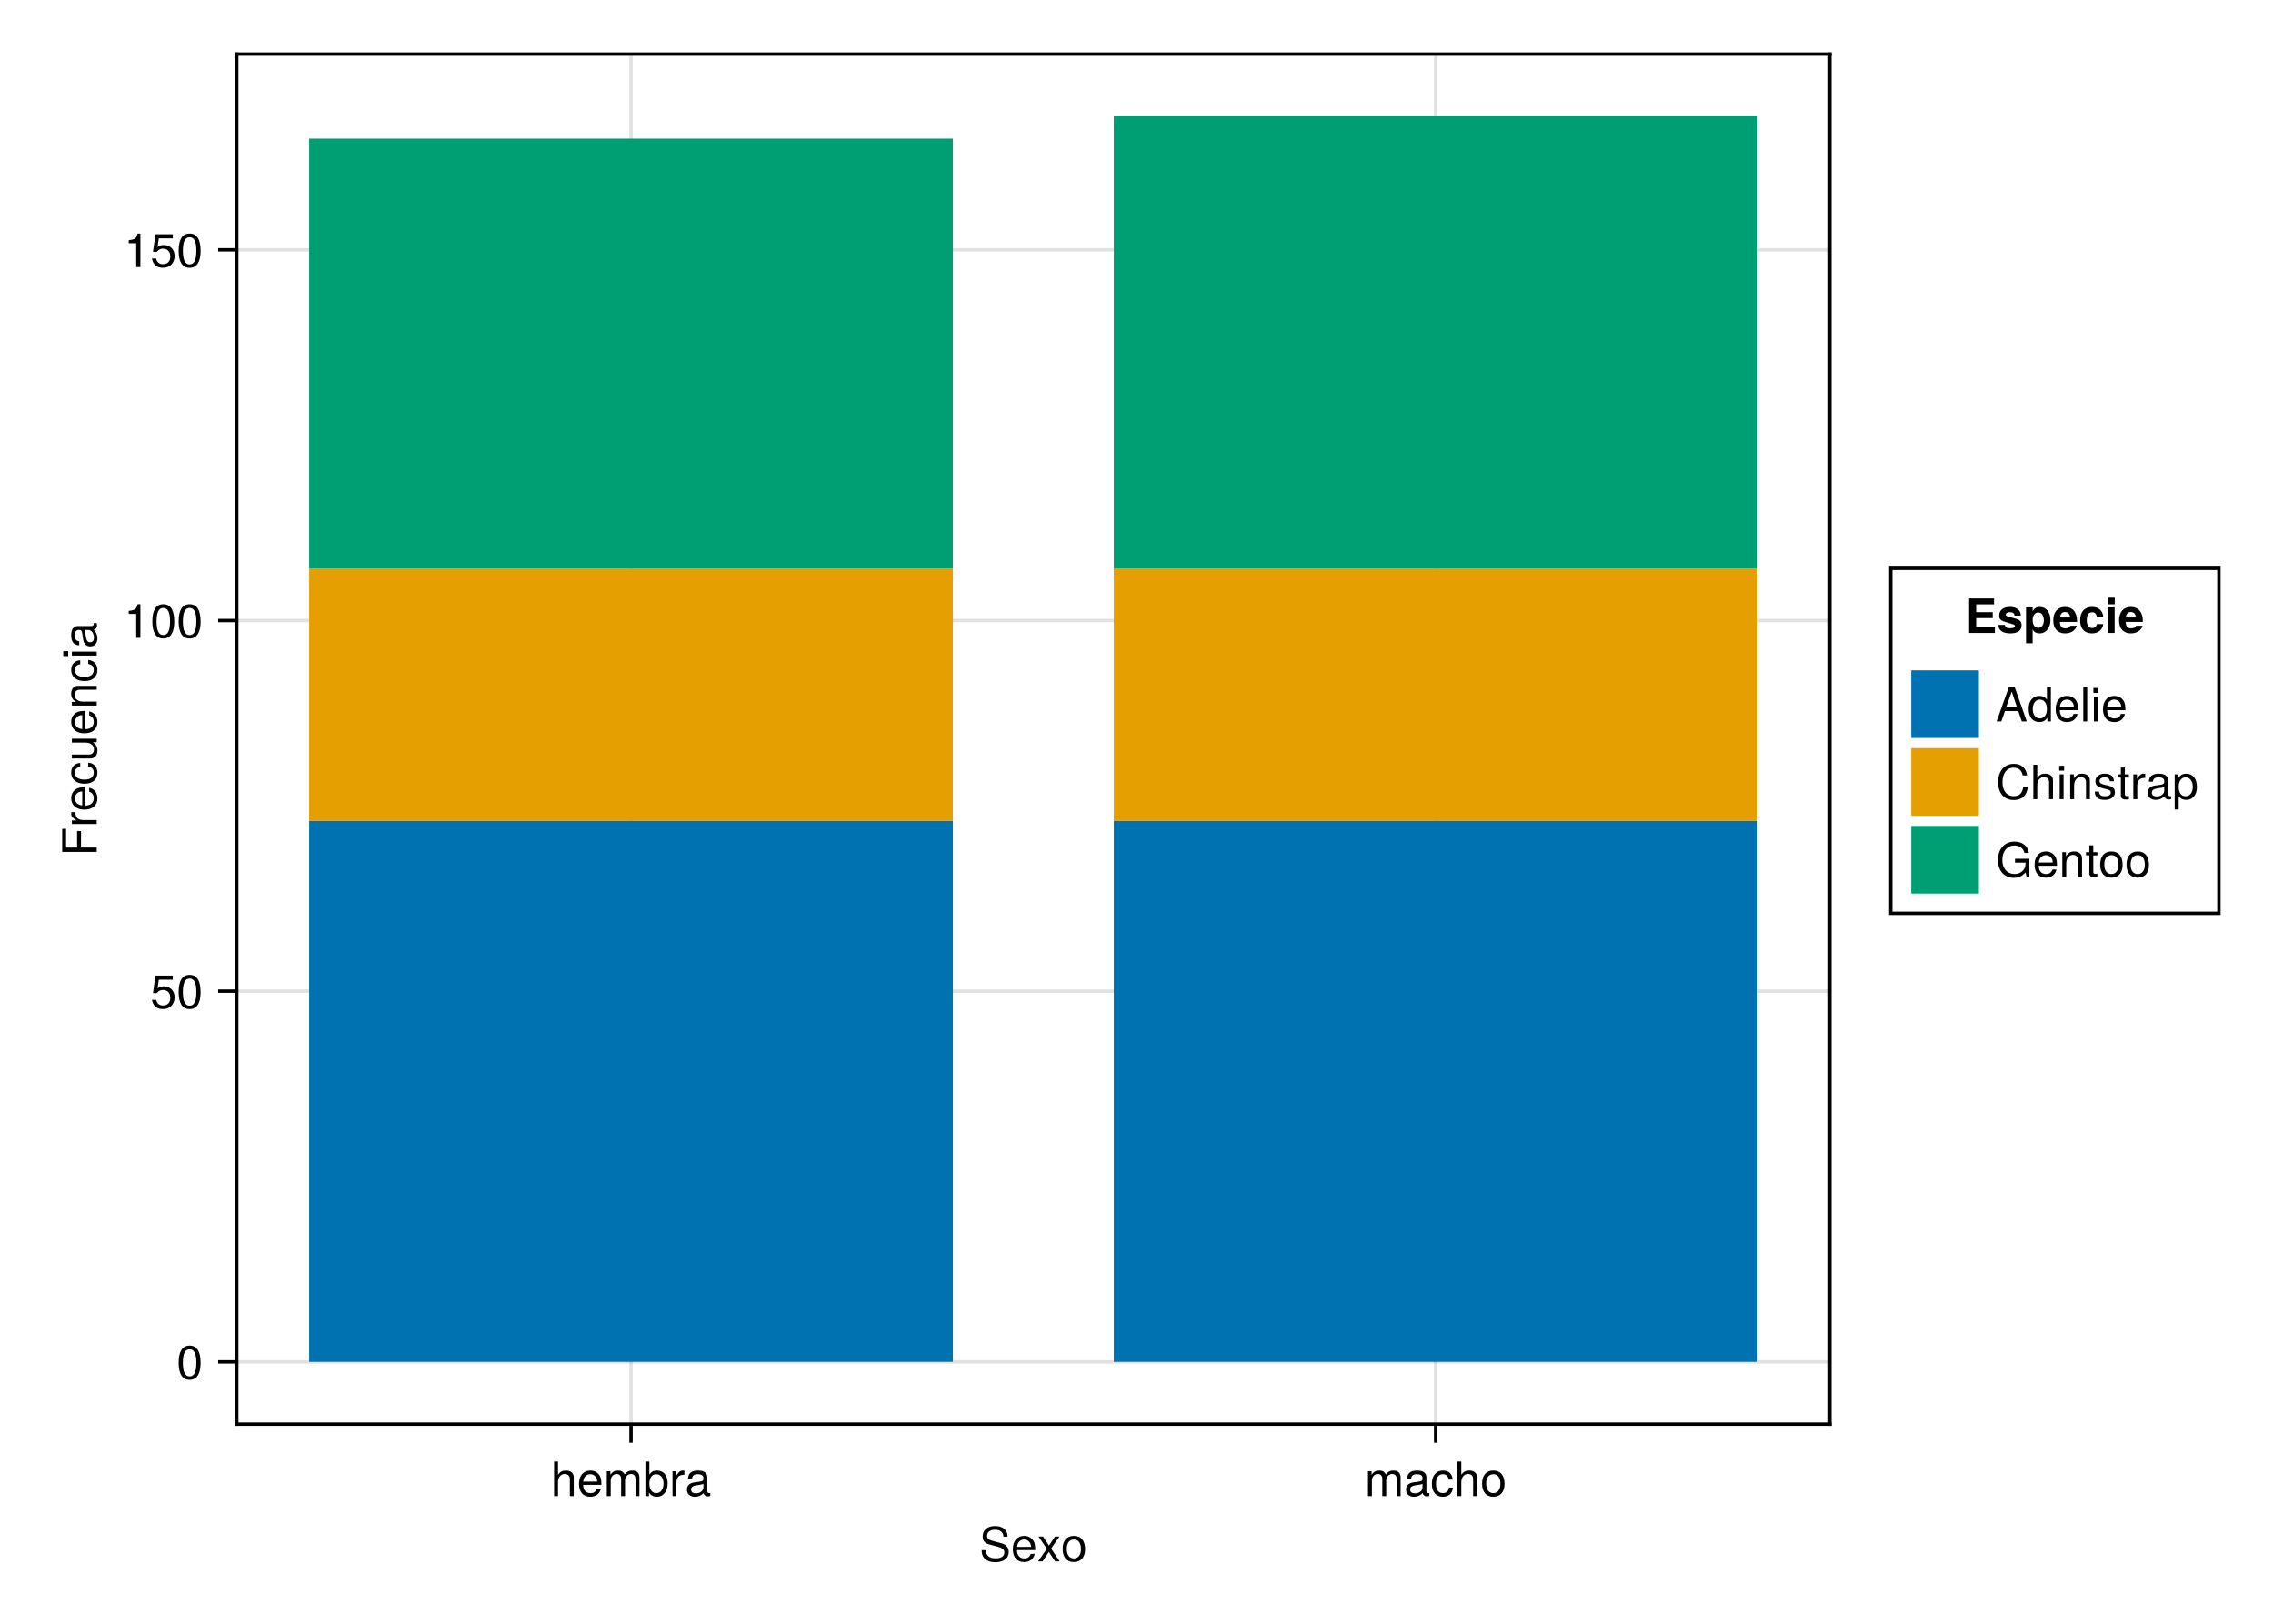 <?xml version="1.0" encoding="UTF-8"?>
<svg xmlns="http://www.w3.org/2000/svg" xmlns:xlink="http://www.w3.org/1999/xlink" width="672" height="480" viewBox="0 0 672 480">
<defs>
<g>
<g id="glyph-0-0-0f928842">
<path d="M 8.688 -2.797 C 8.688 -0.984 7.297 0.25 4.703 0.25 C 2.297 0.25 0.672 -0.906 0.672 -3.312 C 0.672 -3.312 1.906 -3.312 1.906 -3.312 C 1.906 -1.859 2.859 -0.891 4.781 -0.891 C 6.547 -0.891 7.391 -1.547 7.391 -2.672 C 7.391 -3.469 6.797 -3.984 5.516 -4.328 C 5.516 -4.328 2.984 -5 2.984 -5 C 1.641 -5.344 0.984 -6.125 0.984 -7.375 C 0.984 -9.219 2.359 -10.453 4.609 -10.453 C 6.953 -10.453 8.344 -9.297 8.344 -7.297 C 8.344 -7.297 7.109 -7.297 7.109 -7.297 C 7.109 -8.625 6.188 -9.359 4.562 -9.359 C 3.188 -9.359 2.281 -8.594 2.281 -7.562 C 2.281 -6.781 2.734 -6.375 3.969 -6.047 C 3.969 -6.047 6.531 -5.359 6.531 -5.359 C 7.906 -4.984 8.688 -4.062 8.688 -2.797 Z M 8.688 -2.797 "/>
</g>
<g id="glyph-0-1-0f928842">
<path d="M 6.625 0 C 6.625 0 5.266 0 5.266 0 C 5.266 0 3.438 -2.812 3.438 -2.812 C 3.438 -2.812 1.562 0 1.562 0 C 1.562 0 0.234 0 0.234 0 C 0.234 0 2.828 -3.734 2.828 -3.734 C 2.828 -3.734 0.375 -7.344 0.375 -7.344 C 0.375 -7.344 1.703 -7.344 1.703 -7.344 C 1.703 -7.344 3.469 -4.672 3.469 -4.672 C 3.469 -4.672 5.234 -7.344 5.234 -7.344 C 5.234 -7.344 6.547 -7.344 6.547 -7.344 C 6.547 -7.344 4.094 -3.797 4.094 -3.797 C 4.094 -3.797 6.625 0 6.625 0 Z M 6.625 0 "/>
</g>
<g id="glyph-0-2-0f928842">
<path d="M 7.141 -3.609 C 7.141 -1.203 5.875 0.203 3.828 0.203 C 1.734 0.203 0.5 -1.203 0.5 -3.672 C 0.5 -6.125 1.75 -7.547 3.812 -7.547 C 5.922 -7.547 7.141 -6.141 7.141 -3.609 Z M 5.922 -3.625 C 5.922 -5.453 5.141 -6.469 3.828 -6.469 C 2.516 -6.469 1.719 -5.438 1.719 -3.672 C 1.719 -1.891 2.516 -0.875 3.828 -0.875 C 5.109 -0.875 5.922 -1.906 5.922 -3.625 Z M 5.922 -3.625 "/>
</g>
<g id="glyph-0-3-0f928842">
<path d="M 9.141 0 C 9.141 0 7.688 0 7.688 0 C 7.688 0 6.641 -3.062 6.641 -3.062 C 6.641 -3.062 2.703 -3.062 2.703 -3.062 C 2.703 -3.062 1.625 0 1.625 0 C 1.625 0 0.234 0 0.234 0 C 0.234 0 3.875 -10.203 3.875 -10.203 C 3.875 -10.203 5.562 -10.203 5.562 -10.203 C 5.562 -10.203 9.141 0 9.141 0 Z M 6.266 -4.156 C 6.266 -4.156 4.703 -8.812 4.703 -8.812 C 4.703 -8.812 3.031 -4.156 3.031 -4.156 C 3.031 -4.156 6.266 -4.156 6.266 -4.156 Z M 6.266 -4.156 "/>
</g>
<g id="glyph-0-4-0f928842">
<path d="M 6.938 0 C 6.938 0 5.891 0 5.891 0 C 5.891 0 5.891 -1.078 5.891 -1.078 C 5.266 -0.172 4.562 0.203 3.562 0.203 C 1.578 0.203 0.359 -1.266 0.359 -3.734 C 0.359 -6.078 1.609 -7.547 3.516 -7.547 C 4.5 -7.547 5.281 -7.156 5.766 -6.406 C 5.766 -6.406 5.766 -10.203 5.766 -10.203 C 5.766 -10.203 6.938 -10.203 6.938 -10.203 C 6.938 -10.203 6.938 0 6.938 0 Z M 5.766 -3.641 C 5.766 -5.328 4.969 -6.453 3.703 -6.453 C 2.438 -6.453 1.578 -5.375 1.578 -3.672 C 1.578 -1.953 2.438 -0.875 3.719 -0.875 C 4.953 -0.875 5.766 -1.953 5.766 -3.641 Z M 5.766 -3.641 "/>
</g>
<g id="glyph-0-5-0f928842">
<path d="M 7.188 -3.328 C 7.188 -3.328 1.781 -3.328 1.781 -3.328 C 1.812 -1.656 2.719 -0.875 3.938 -0.875 C 4.875 -0.875 5.531 -1.266 5.859 -2.219 C 5.859 -2.219 7.031 -2.219 7.031 -2.219 C 6.734 -0.734 5.578 0.203 3.891 0.203 C 1.828 0.203 0.562 -1.219 0.562 -3.625 C 0.562 -6.031 1.875 -7.547 3.922 -7.547 C 5.297 -7.547 6.406 -6.812 6.891 -5.609 C 7.094 -5.062 7.188 -4.391 7.188 -3.328 Z M 5.938 -4.375 C 5.938 -5.516 5.047 -6.469 3.906 -6.469 C 2.734 -6.469 1.906 -5.594 1.812 -4.281 C 1.812 -4.281 5.922 -4.281 5.922 -4.281 C 5.938 -4.312 5.938 -4.375 5.938 -4.375 Z M 5.938 -4.375 "/>
</g>
<g id="glyph-0-6-0f928842">
<path d="M 2.109 0 C 2.109 0 0.953 0 0.953 0 C 0.953 0 0.953 -10.203 0.953 -10.203 C 0.953 -10.203 2.109 -10.203 2.109 -10.203 C 2.109 -10.203 2.109 0 2.109 0 Z M 2.109 0 "/>
</g>
<g id="glyph-0-7-0f928842">
<path d="M 9.484 -3.719 C 9.172 -1.062 7.766 0.25 5.281 0.25 C 2.281 0.25 0.672 -2 0.672 -4.984 C 0.672 -7.969 2.234 -10.453 5.328 -10.453 C 7.578 -10.453 8.859 -9.281 9.266 -7.047 C 9.266 -7.047 7.938 -7.047 7.938 -7.047 C 7.609 -8.594 6.781 -9.312 5.188 -9.312 C 3.203 -9.312 1.969 -7.609 1.969 -5 C 1.969 -2.453 3.266 -0.891 5.297 -0.891 C 7.016 -0.891 7.828 -1.797 8.141 -3.719 C 8.141 -3.719 9.484 -3.719 9.484 -3.719 Z M 9.484 -3.719 "/>
</g>
<g id="glyph-0-8-0f928842">
<path d="M 6.812 0 C 6.812 0 5.656 0 5.656 0 C 5.656 0 5.656 -5.078 5.656 -5.078 C 5.656 -5.969 5.062 -6.531 4.141 -6.531 C 2.953 -6.531 2.141 -5.547 2.141 -4.047 C 2.141 -4.047 2.141 0 2.141 0 C 2.141 0 0.984 0 0.984 0 C 0.984 0 0.984 -7.344 0.984 -7.344 C 0.984 -7.344 2.062 -7.344 2.062 -7.344 C 2.062 -7.344 2.062 -6.109 2.062 -6.109 C 2.703 -7.125 3.406 -7.547 4.5 -7.547 C 5.906 -7.547 6.812 -6.766 6.812 -5.547 C 6.812 -5.547 6.812 0 6.812 0 Z M 6.812 0 "/>
</g>
<g id="glyph-0-9-0f928842">
<path d="M 6.422 -2.062 C 6.422 -0.641 5.25 0.203 3.406 0.203 C 1.484 0.203 0.531 -0.547 0.469 -2.234 C 0.469 -2.234 1.703 -2.234 1.703 -2.234 C 1.859 -1.125 2.453 -0.875 3.5 -0.875 C 4.516 -0.875 5.203 -1.281 5.203 -1.953 C 5.203 -2.484 4.891 -2.734 4.078 -2.922 C 4.078 -2.922 2.984 -3.188 2.984 -3.188 C 1.25 -3.609 0.656 -4.156 0.656 -5.312 C 0.656 -6.656 1.766 -7.547 3.469 -7.547 C 5.172 -7.547 6.125 -6.734 6.125 -5.297 C 6.125 -5.297 4.906 -5.297 4.906 -5.297 C 4.875 -6.062 4.375 -6.469 3.438 -6.469 C 2.484 -6.469 1.875 -6.031 1.875 -5.359 C 1.875 -4.844 2.281 -4.531 3.234 -4.312 C 3.234 -4.312 4.359 -4.047 4.359 -4.047 C 5.812 -3.703 6.422 -3.156 6.422 -2.062 Z M 6.422 -2.062 "/>
</g>
<g id="glyph-0-10-0f928842">
<path d="M 3.562 0 C 3.156 0.062 2.891 0.094 2.609 0.094 C 1.688 0.094 1.188 -0.328 1.188 -1.062 C 1.188 -1.062 1.188 -6.391 1.188 -6.391 C 1.188 -6.391 0.203 -6.391 0.203 -6.391 C 0.203 -6.391 0.203 -7.344 0.203 -7.344 C 0.203 -7.344 1.188 -7.344 1.188 -7.344 C 1.188 -7.344 1.188 -9.359 1.188 -9.359 C 1.188 -9.359 2.359 -9.359 2.359 -9.359 C 2.359 -9.359 2.359 -7.344 2.359 -7.344 C 2.359 -7.344 3.562 -7.344 3.562 -7.344 C 3.562 -7.344 3.562 -6.391 3.562 -6.391 C 3.562 -6.391 2.359 -6.391 2.359 -6.391 C 2.359 -6.391 2.359 -1.578 2.359 -1.578 C 2.359 -1.062 2.484 -0.922 3 -0.922 C 3.219 -0.922 3.406 -0.938 3.562 -0.984 C 3.562 -0.984 3.562 0 3.562 0 Z M 3.562 0 "/>
</g>
<g id="glyph-0-11-0f928842">
<path d="M 7.484 -0.031 C 7.109 0.062 6.938 0.094 6.688 0.094 C 6.125 0.094 5.609 -0.312 5.484 -0.875 C 4.844 -0.188 3.938 0.203 3 0.203 C 1.516 0.203 0.594 -0.578 0.594 -1.906 C 0.594 -2.797 1.016 -3.453 1.875 -3.812 C 2.328 -3.984 2.578 -4.047 4.234 -4.25 C 5.156 -4.375 5.453 -4.578 5.453 -5.062 C 5.453 -5.062 5.453 -5.375 5.453 -5.375 C 5.453 -6.078 4.859 -6.469 3.812 -6.469 C 2.719 -6.469 2.188 -6.062 2.094 -5.172 C 2.094 -5.172 0.906 -5.172 0.906 -5.172 C 0.984 -6.859 2.078 -7.547 3.844 -7.547 C 5.656 -7.547 6.609 -6.844 6.609 -5.547 C 6.609 -5.547 6.609 -1.453 6.609 -1.453 C 6.609 -1.094 6.828 -0.875 7.234 -0.875 C 7.312 -0.875 7.359 -0.875 7.484 -0.906 C 7.484 -0.906 7.484 -0.031 7.484 -0.031 Z M 5.453 -2.531 C 5.453 -2.531 5.453 -3.625 5.453 -3.625 C 5.047 -3.438 4.797 -3.391 3.562 -3.219 C 2.328 -3.031 1.812 -2.703 1.812 -1.938 C 1.812 -1.141 2.344 -0.812 3.25 -0.812 C 4.375 -0.812 5.453 -1.484 5.453 -2.531 Z M 5.453 -2.531 "/>
</g>
<g id="glyph-0-12-0f928842">
<path d="M 7.328 -3.594 C 7.328 -1.266 6.078 0.203 4.188 0.203 C 3.234 0.203 2.547 -0.125 1.938 -0.875 C 1.938 -0.875 1.938 3.047 1.938 3.047 C 1.938 3.047 0.766 3.047 0.766 3.047 C 0.766 3.047 0.766 -7.344 0.766 -7.344 C 0.766 -7.344 1.828 -7.344 1.828 -7.344 C 1.828 -7.344 1.828 -6.234 1.828 -6.234 C 2.375 -7.094 3.172 -7.547 4.172 -7.547 C 6.125 -7.547 7.328 -6.062 7.328 -3.594 Z M 6.109 -3.625 C 6.109 -5.375 5.266 -6.453 3.969 -6.453 C 2.75 -6.453 1.938 -5.328 1.938 -3.609 C 1.938 -1.891 2.75 -0.875 3.969 -0.875 C 5.25 -0.875 6.109 -1.953 6.109 -3.625 Z M 6.109 -3.625 "/>
</g>
<g id="glyph-1-0-0f928842">
<path d="M 7.188 -3.328 C 7.188 -3.328 1.781 -3.328 1.781 -3.328 C 1.812 -1.656 2.719 -0.875 3.938 -0.875 C 4.875 -0.875 5.531 -1.266 5.859 -2.219 C 5.859 -2.219 7.031 -2.219 7.031 -2.219 C 6.734 -0.734 5.578 0.203 3.891 0.203 C 1.828 0.203 0.562 -1.219 0.562 -3.625 C 0.562 -6.031 1.875 -7.547 3.922 -7.547 C 5.297 -7.547 6.406 -6.812 6.891 -5.609 C 7.094 -5.062 7.188 -4.391 7.188 -3.328 Z M 5.938 -4.375 C 5.938 -5.516 5.047 -6.469 3.906 -6.469 C 2.734 -6.469 1.906 -5.594 1.812 -4.281 C 1.812 -4.281 5.922 -4.281 5.922 -4.281 C 5.938 -4.312 5.938 -4.375 5.938 -4.375 Z M 5.938 -4.375 "/>
</g>
<g id="glyph-2-0-0f928842">
<path d="M 6.797 0 C 6.797 0 5.641 0 5.641 0 C 5.641 0 5.641 -5.078 5.641 -5.078 C 5.641 -6.047 4.953 -6.531 4.125 -6.531 C 2.922 -6.531 2.141 -5.547 2.141 -4.047 C 2.141 -4.047 2.141 0 2.141 0 C 2.141 0 0.984 0 0.984 0 C 0.984 0 0.984 -10.203 0.984 -10.203 C 0.984 -10.203 2.141 -10.203 2.141 -10.203 C 2.141 -10.203 2.141 -6.328 2.141 -6.328 C 2.828 -7.219 3.453 -7.547 4.5 -7.547 C 5.922 -7.547 6.797 -6.781 6.797 -5.547 C 6.797 -5.547 6.797 0 6.797 0 Z M 6.797 0 "/>
</g>
<g id="glyph-2-1-0f928842">
<path d="M 7.188 -3.328 C 7.188 -3.328 1.781 -3.328 1.781 -3.328 C 1.812 -1.656 2.719 -0.875 3.938 -0.875 C 4.875 -0.875 5.531 -1.266 5.859 -2.219 C 5.859 -2.219 7.031 -2.219 7.031 -2.219 C 6.734 -0.734 5.578 0.203 3.891 0.203 C 1.828 0.203 0.562 -1.219 0.562 -3.625 C 0.562 -6.031 1.875 -7.547 3.922 -7.547 C 5.297 -7.547 6.406 -6.812 6.891 -5.609 C 7.094 -5.062 7.188 -4.391 7.188 -3.328 Z M 5.938 -4.375 C 5.938 -5.516 5.047 -6.469 3.906 -6.469 C 2.734 -6.469 1.906 -5.594 1.812 -4.281 C 1.812 -4.281 5.922 -4.281 5.922 -4.281 C 5.938 -4.312 5.938 -4.375 5.938 -4.375 Z M 5.938 -4.375 "/>
</g>
<g id="glyph-2-2-0f928842">
<path d="M 10.641 0 C 10.641 0 9.484 0 9.484 0 C 9.484 0 9.484 -5.047 9.484 -5.047 C 9.484 -5.984 8.984 -6.531 8.141 -6.531 C 7.188 -6.531 6.391 -5.672 6.391 -4.609 C 6.391 -4.609 6.391 0 6.391 0 C 6.391 0 5.234 0 5.234 0 C 5.234 0 5.234 -5.047 5.234 -5.047 C 5.234 -5.984 4.75 -6.531 3.875 -6.531 C 2.922 -6.531 2.156 -5.672 2.156 -4.609 C 2.156 -4.609 2.156 0 2.156 0 C 2.156 0 1 0 1 0 C 1 0 1 -7.344 1 -7.344 C 1 -7.344 2.062 -7.344 2.062 -7.344 C 2.062 -7.344 2.062 -6.297 2.062 -6.297 C 2.688 -7.188 3.328 -7.547 4.312 -7.547 C 5.266 -7.547 5.859 -7.203 6.281 -6.422 C 6.969 -7.25 7.562 -7.547 8.547 -7.547 C 9.906 -7.547 10.641 -6.812 10.641 -5.5 C 10.641 -5.5 10.641 0 10.641 0 Z M 10.641 0 "/>
</g>
<g id="glyph-2-3-0f928842">
<path d="M 7.141 -3.609 C 7.141 -1.203 5.875 0.203 3.828 0.203 C 1.734 0.203 0.5 -1.203 0.5 -3.672 C 0.5 -6.125 1.75 -7.547 3.812 -7.547 C 5.922 -7.547 7.141 -6.141 7.141 -3.609 Z M 5.922 -3.625 C 5.922 -5.453 5.141 -6.469 3.828 -6.469 C 2.516 -6.469 1.719 -5.438 1.719 -3.672 C 1.719 -1.891 2.516 -0.875 3.828 -0.875 C 5.109 -0.875 5.922 -1.906 5.922 -3.625 Z M 5.922 -3.625 "/>
</g>
<g id="glyph-3-0-0f928842">
<path d="M 10.641 0 C 10.641 0 9.484 0 9.484 0 C 9.484 0 9.484 -5.047 9.484 -5.047 C 9.484 -5.984 8.984 -6.531 8.141 -6.531 C 7.188 -6.531 6.391 -5.672 6.391 -4.609 C 6.391 -4.609 6.391 0 6.391 0 C 6.391 0 5.234 0 5.234 0 C 5.234 0 5.234 -5.047 5.234 -5.047 C 5.234 -5.984 4.75 -6.531 3.875 -6.531 C 2.922 -6.531 2.156 -5.672 2.156 -4.609 C 2.156 -4.609 2.156 0 2.156 0 C 2.156 0 1 0 1 0 C 1 0 1 -7.344 1 -7.344 C 1 -7.344 2.062 -7.344 2.062 -7.344 C 2.062 -7.344 2.062 -6.297 2.062 -6.297 C 2.688 -7.188 3.328 -7.547 4.312 -7.547 C 5.266 -7.547 5.859 -7.203 6.281 -6.422 C 6.969 -7.25 7.562 -7.547 8.547 -7.547 C 9.906 -7.547 10.641 -6.812 10.641 -5.5 C 10.641 -5.5 10.641 0 10.641 0 Z M 10.641 0 "/>
</g>
<g id="glyph-4-0-0f928842">
<path d="M 7.328 -3.75 C 7.328 -1.375 6.062 0.203 4.125 0.203 C 3.109 0.203 2.359 -0.203 1.812 -1.047 C 1.812 -1.047 1.812 0 1.812 0 C 1.812 0 0.75 0 0.75 0 C 0.75 0 0.75 -10.203 0.75 -10.203 C 0.75 -10.203 1.922 -10.203 1.922 -10.203 C 1.922 -10.203 1.922 -6.344 1.922 -6.344 C 2.469 -7.172 3.172 -7.547 4.188 -7.547 C 6.125 -7.547 7.328 -6.125 7.328 -3.75 Z M 6.109 -3.688 C 6.109 -5.312 5.266 -6.453 3.969 -6.453 C 2.734 -6.516 1.922 -5.391 1.922 -3.672 C 1.922 -2 2.734 -0.875 3.969 -0.875 C 5.234 -0.875 6.109 -2.016 6.109 -3.688 Z M 6.109 -3.688 "/>
</g>
<g id="glyph-4-1-0f928842">
<path d="M 7.484 -0.031 C 7.109 0.062 6.938 0.094 6.688 0.094 C 6.125 0.094 5.609 -0.312 5.484 -0.875 C 4.844 -0.188 3.938 0.203 3 0.203 C 1.516 0.203 0.594 -0.578 0.594 -1.906 C 0.594 -2.797 1.016 -3.453 1.875 -3.812 C 2.328 -3.984 2.578 -4.047 4.234 -4.25 C 5.156 -4.375 5.453 -4.578 5.453 -5.062 C 5.453 -5.062 5.453 -5.375 5.453 -5.375 C 5.453 -6.078 4.859 -6.469 3.812 -6.469 C 2.719 -6.469 2.188 -6.062 2.094 -5.172 C 2.094 -5.172 0.906 -5.172 0.906 -5.172 C 0.984 -6.859 2.078 -7.547 3.844 -7.547 C 5.656 -7.547 6.609 -6.844 6.609 -5.547 C 6.609 -5.547 6.609 -1.453 6.609 -1.453 C 6.609 -1.094 6.828 -0.875 7.234 -0.875 C 7.312 -0.875 7.359 -0.875 7.484 -0.906 C 7.484 -0.906 7.484 -0.031 7.484 -0.031 Z M 5.453 -2.531 C 5.453 -2.531 5.453 -3.625 5.453 -3.625 C 5.047 -3.438 4.797 -3.391 3.562 -3.219 C 2.328 -3.031 1.812 -2.703 1.812 -1.938 C 1.812 -1.141 2.344 -0.812 3.25 -0.812 C 4.375 -0.812 5.453 -1.484 5.453 -2.531 Z M 5.453 -2.531 "/>
</g>
<g id="glyph-5-0-0f928842">
<path d="M 4.5 -6.312 C 2.688 -6.281 2.141 -5.453 2.141 -3.812 C 2.141 -3.812 2.141 0 2.141 0 C 2.141 0 0.984 0 0.984 0 C 0.984 0 0.984 -7.344 0.984 -7.344 C 0.984 -7.344 2.047 -7.344 2.047 -7.344 C 2.047 -7.344 2.047 -6 2.047 -6 C 2.719 -7.094 3.297 -7.547 4.047 -7.547 C 4.203 -7.547 4.297 -7.531 4.5 -7.5 C 4.5 -7.5 4.5 -6.312 4.5 -6.312 Z M 4.5 -6.312 "/>
</g>
<g id="glyph-5-1-0f928842">
<path d="M 7.484 -0.031 C 7.109 0.062 6.938 0.094 6.688 0.094 C 6.125 0.094 5.609 -0.312 5.484 -0.875 C 4.844 -0.188 3.938 0.203 3 0.203 C 1.516 0.203 0.594 -0.578 0.594 -1.906 C 0.594 -2.797 1.016 -3.453 1.875 -3.812 C 2.328 -3.984 2.578 -4.047 4.234 -4.25 C 5.156 -4.375 5.453 -4.578 5.453 -5.062 C 5.453 -5.062 5.453 -5.375 5.453 -5.375 C 5.453 -6.078 4.859 -6.469 3.812 -6.469 C 2.719 -6.469 2.188 -6.062 2.094 -5.172 C 2.094 -5.172 0.906 -5.172 0.906 -5.172 C 0.984 -6.859 2.078 -7.547 3.844 -7.547 C 5.656 -7.547 6.609 -6.844 6.609 -5.547 C 6.609 -5.547 6.609 -1.453 6.609 -1.453 C 6.609 -1.094 6.828 -0.875 7.234 -0.875 C 7.312 -0.875 7.359 -0.875 7.484 -0.906 C 7.484 -0.906 7.484 -0.031 7.484 -0.031 Z M 5.453 -2.531 C 5.453 -2.531 5.453 -3.625 5.453 -3.625 C 5.047 -3.438 4.797 -3.391 3.562 -3.219 C 2.328 -3.031 1.812 -2.703 1.812 -1.938 C 1.812 -1.141 2.344 -0.812 3.25 -0.812 C 4.375 -0.812 5.453 -1.484 5.453 -2.531 Z M 5.453 -2.531 "/>
</g>
<g id="glyph-5-2-0f928842">
<path d="M 6.672 -2.516 C 6.531 -0.844 5.438 0.203 3.688 0.203 C 1.688 0.203 0.438 -1.234 0.438 -3.594 C 0.438 -6.031 1.719 -7.547 3.703 -7.547 C 5.328 -7.547 6.453 -6.656 6.594 -4.875 C 6.594 -4.875 5.422 -4.875 5.422 -4.875 C 5.281 -5.891 4.656 -6.469 3.688 -6.469 C 2.406 -6.469 1.656 -5.438 1.656 -3.594 C 1.656 -1.859 2.422 -0.875 3.703 -0.875 C 4.703 -0.875 5.312 -1.344 5.5 -2.516 C 5.5 -2.516 6.672 -2.516 6.672 -2.516 Z M 6.672 -2.516 "/>
</g>
<g id="glyph-6-0-0f928842">
<path d="M -9.062 -8.109 C -9.062 -8.109 -9.062 -2.562 -9.062 -2.562 C -9.062 -2.562 -5.797 -2.562 -5.797 -2.562 C -5.797 -2.562 -5.797 -7.438 -5.797 -7.438 C -5.797 -7.438 -4.641 -7.438 -4.641 -7.438 C -4.641 -7.438 -4.641 -2.562 -4.641 -2.562 C -4.641 -2.562 0 -2.562 0 -2.562 C 0 -2.562 0 -1.266 0 -1.266 C 0 -1.266 -10.203 -1.266 -10.203 -1.266 C -10.203 -1.266 -10.203 -8.109 -10.203 -8.109 C -10.203 -8.109 -9.062 -8.109 -9.062 -8.109 Z M -9.062 -8.109 "/>
</g>
<g id="glyph-6-1-0f928842">
<path d="M -6.312 -4.5 C -6.281 -2.688 -5.453 -2.141 -3.812 -2.141 C -3.812 -2.141 0 -2.141 0 -2.141 C 0 -2.141 0 -0.984 0 -0.984 C 0 -0.984 -7.344 -0.984 -7.344 -0.984 C -7.344 -0.984 -7.344 -2.047 -7.344 -2.047 C -7.344 -2.047 -6 -2.047 -6 -2.047 C -7.094 -2.719 -7.547 -3.297 -7.547 -4.047 C -7.547 -4.203 -7.531 -4.297 -7.5 -4.5 C -7.5 -4.5 -6.312 -4.5 -6.312 -4.5 Z M -6.312 -4.5 "/>
</g>
<g id="glyph-6-2-0f928842">
<path d="M -3.328 -7.188 C -3.328 -7.188 -3.328 -1.781 -3.328 -1.781 C -1.656 -1.812 -0.875 -2.719 -0.875 -3.938 C -0.875 -4.875 -1.266 -5.531 -2.219 -5.859 C -2.219 -5.859 -2.219 -7.031 -2.219 -7.031 C -0.734 -6.734 0.203 -5.578 0.203 -3.891 C 0.203 -1.828 -1.219 -0.562 -3.625 -0.562 C -6.031 -0.562 -7.547 -1.875 -7.547 -3.922 C -7.547 -5.297 -6.812 -6.406 -5.609 -6.891 C -5.062 -7.094 -4.391 -7.188 -3.328 -7.188 Z M -4.375 -5.938 C -5.516 -5.938 -6.469 -5.047 -6.469 -3.906 C -6.469 -2.734 -5.594 -1.906 -4.281 -1.812 C -4.281 -1.812 -4.281 -5.922 -4.281 -5.922 C -4.312 -5.938 -4.375 -5.938 -4.375 -5.938 Z M -4.375 -5.938 "/>
</g>
<g id="glyph-6-3-0f928842">
<path d="M 0 -2.141 C 0 -2.141 0 -0.984 0 -0.984 C 0 -0.984 -7.344 -0.984 -7.344 -0.984 C -7.344 -0.984 -7.344 -2.141 -7.344 -2.141 C -7.344 -2.141 0 -2.141 0 -2.141 Z M -8.438 -2.297 C -8.438 -2.297 -8.438 -0.844 -8.438 -0.844 C -8.438 -0.844 -9.891 -0.844 -9.891 -0.844 C -9.891 -0.844 -9.891 -2.297 -9.891 -2.297 C -9.891 -2.297 -8.438 -2.297 -8.438 -2.297 Z M -8.438 -2.297 "/>
</g>
<g id="glyph-6-4-0f928842">
<path d="M -0.031 -7.484 C 0.062 -7.109 0.094 -6.938 0.094 -6.688 C 0.094 -6.125 -0.312 -5.609 -0.875 -5.484 C -0.188 -4.844 0.203 -3.938 0.203 -3 C 0.203 -1.516 -0.578 -0.594 -1.906 -0.594 C -2.797 -0.594 -3.453 -1.016 -3.812 -1.875 C -3.984 -2.328 -4.047 -2.578 -4.25 -4.234 C -4.375 -5.156 -4.578 -5.453 -5.062 -5.453 C -5.062 -5.453 -5.375 -5.453 -5.375 -5.453 C -6.078 -5.453 -6.469 -4.859 -6.469 -3.812 C -6.469 -2.719 -6.062 -2.188 -5.172 -2.094 C -5.172 -2.094 -5.172 -0.906 -5.172 -0.906 C -6.859 -0.984 -7.547 -2.078 -7.547 -3.844 C -7.547 -5.656 -6.844 -6.609 -5.547 -6.609 C -5.547 -6.609 -1.453 -6.609 -1.453 -6.609 C -1.094 -6.609 -0.875 -6.828 -0.875 -7.234 C -0.875 -7.312 -0.875 -7.359 -0.906 -7.484 C -0.906 -7.484 -0.031 -7.484 -0.031 -7.484 Z M -2.531 -5.453 C -2.531 -5.453 -3.625 -5.453 -3.625 -5.453 C -3.438 -5.047 -3.391 -4.797 -3.219 -3.562 C -3.031 -2.328 -2.703 -1.812 -1.938 -1.812 C -1.141 -1.812 -0.812 -2.344 -0.812 -3.25 C -0.812 -4.375 -1.484 -5.453 -2.531 -5.453 Z M -2.531 -5.453 "/>
</g>
<g id="glyph-7-0-0f928842">
<path d="M -2.516 -6.672 C -0.844 -6.531 0.203 -5.438 0.203 -3.688 C 0.203 -1.688 -1.234 -0.438 -3.594 -0.438 C -6.031 -0.438 -7.547 -1.719 -7.547 -3.703 C -7.547 -5.328 -6.656 -6.453 -4.875 -6.594 C -4.875 -6.594 -4.875 -5.422 -4.875 -5.422 C -5.891 -5.281 -6.469 -4.656 -6.469 -3.688 C -6.469 -2.406 -5.438 -1.656 -3.594 -1.656 C -1.859 -1.656 -0.875 -2.422 -0.875 -3.703 C -0.875 -4.703 -1.344 -5.312 -2.516 -5.5 C -2.516 -5.5 -2.516 -6.672 -2.516 -6.672 Z M -2.516 -6.672 "/>
</g>
<g id="glyph-7-1-0f928842">
<path d="M -3.328 -7.188 C -3.328 -7.188 -3.328 -1.781 -3.328 -1.781 C -1.656 -1.812 -0.875 -2.719 -0.875 -3.938 C -0.875 -4.875 -1.266 -5.531 -2.219 -5.859 C -2.219 -5.859 -2.219 -7.031 -2.219 -7.031 C -0.734 -6.734 0.203 -5.578 0.203 -3.891 C 0.203 -1.828 -1.219 -0.562 -3.625 -0.562 C -6.031 -0.562 -7.547 -1.875 -7.547 -3.922 C -7.547 -5.297 -6.812 -6.406 -5.609 -6.891 C -5.062 -7.094 -4.391 -7.188 -3.328 -7.188 Z M -4.375 -5.938 C -5.516 -5.938 -6.469 -5.047 -6.469 -3.906 C -6.469 -2.734 -5.594 -1.906 -4.281 -1.812 C -4.281 -1.812 -4.281 -5.922 -4.281 -5.922 C -4.312 -5.938 -4.375 -5.938 -4.375 -5.938 Z M -4.375 -5.938 "/>
</g>
<g id="glyph-8-0-0f928842">
<path d="M 0 -6.75 C 0 -6.75 0 -5.703 0 -5.703 C 0 -5.703 -1.141 -5.703 -1.141 -5.703 C -0.172 -5.016 0.203 -4.328 0.203 -3.25 C 0.203 -1.812 -0.578 -0.906 -1.797 -0.906 C -1.797 -0.906 -7.344 -0.906 -7.344 -0.906 C -7.344 -0.906 -7.344 -2.078 -7.344 -2.078 C -7.344 -2.078 -2.25 -2.078 -2.25 -2.078 C -1.375 -2.078 -0.812 -2.656 -0.812 -3.578 C -0.812 -4.797 -1.797 -5.594 -3.297 -5.594 C -3.297 -5.594 -7.344 -5.594 -7.344 -5.594 C -7.344 -5.594 -7.344 -6.75 -7.344 -6.75 C -7.344 -6.75 0 -6.75 0 -6.75 Z M 0 -6.75 "/>
</g>
<g id="glyph-9-0-0f928842">
<path d="M 0 -6.812 C 0 -6.812 0 -5.656 0 -5.656 C 0 -5.656 -5.078 -5.656 -5.078 -5.656 C -5.969 -5.656 -6.531 -5.062 -6.531 -4.141 C -6.531 -2.953 -5.547 -2.141 -4.047 -2.141 C -4.047 -2.141 0 -2.141 0 -2.141 C 0 -2.141 0 -0.984 0 -0.984 C 0 -0.984 -7.344 -0.984 -7.344 -0.984 C -7.344 -0.984 -7.344 -2.062 -7.344 -2.062 C -7.344 -2.062 -6.109 -2.062 -6.109 -2.062 C -7.125 -2.703 -7.547 -3.406 -7.547 -4.5 C -7.547 -5.906 -6.766 -6.812 -5.547 -6.812 C -5.547 -6.812 0 -6.812 0 -6.812 Z M 0 -6.812 "/>
</g>
<g id="glyph-10-0-0f928842">
<path d="M 7.094 -4.781 C 7.094 -1.516 5.953 0.203 3.844 0.203 C 1.719 0.203 0.609 -1.516 0.609 -4.859 C 0.609 -8.188 1.703 -9.922 3.844 -9.922 C 6 -9.922 7.094 -8.219 7.094 -4.781 Z M 5.844 -4.891 C 5.844 -7.547 5.188 -8.828 3.844 -8.828 C 2.516 -8.828 1.859 -7.562 1.859 -4.844 C 1.859 -2.125 2.516 -0.812 3.828 -0.812 C 5.188 -0.812 5.844 -2.078 5.844 -4.891 Z M 5.844 -4.891 "/>
</g>
<g id="glyph-10-1-0f928842">
<path d="M 4.859 0 C 4.859 0 3.625 0 3.625 0 C 3.625 0 3.625 -7.062 3.625 -7.062 C 3.625 -7.062 1.422 -7.062 1.422 -7.062 C 1.422 -7.062 1.422 -7.953 1.422 -7.953 C 3.328 -8.188 3.609 -8.406 4.047 -9.922 C 4.047 -9.922 4.859 -9.922 4.859 -9.922 C 4.859 -9.922 4.859 0 4.859 0 Z M 4.859 0 "/>
</g>
<g id="glyph-10-2-0f928842">
<path d="M 7.188 -3.297 C 7.188 -1.188 5.781 0.203 3.781 0.203 C 2.016 0.203 0.891 -0.578 0.484 -2.547 C 0.484 -2.547 1.719 -2.547 1.719 -2.547 C 2.016 -1.422 2.672 -0.875 3.75 -0.875 C 5.094 -0.875 5.922 -1.688 5.922 -3.125 C 5.922 -4.594 5.078 -5.453 3.75 -5.453 C 2.984 -5.453 2.5 -5.203 1.938 -4.516 C 1.938 -4.516 0.797 -4.516 0.797 -4.516 C 0.797 -4.516 1.547 -9.719 1.547 -9.719 C 1.547 -9.719 6.656 -9.719 6.656 -9.719 C 6.656 -9.719 6.656 -8.5 6.656 -8.5 C 6.656 -8.5 2.531 -8.5 2.531 -8.5 C 2.531 -8.5 2.141 -5.938 2.141 -5.938 C 2.719 -6.359 3.281 -6.531 3.969 -6.531 C 5.875 -6.531 7.188 -5.25 7.188 -3.297 Z M 7.188 -3.297 "/>
</g>
<g id="glyph-11-0-0f928842">
<path d="M 7.188 -3.297 C 7.188 -1.188 5.781 0.203 3.781 0.203 C 2.016 0.203 0.891 -0.578 0.484 -2.547 C 0.484 -2.547 1.719 -2.547 1.719 -2.547 C 2.016 -1.422 2.672 -0.875 3.75 -0.875 C 5.094 -0.875 5.922 -1.688 5.922 -3.125 C 5.922 -4.594 5.078 -5.453 3.75 -5.453 C 2.984 -5.453 2.5 -5.203 1.938 -4.516 C 1.938 -4.516 0.797 -4.516 0.797 -4.516 C 0.797 -4.516 1.547 -9.719 1.547 -9.719 C 1.547 -9.719 6.656 -9.719 6.656 -9.719 C 6.656 -9.719 6.656 -8.5 6.656 -8.5 C 6.656 -8.5 2.531 -8.5 2.531 -8.5 C 2.531 -8.5 2.141 -5.938 2.141 -5.938 C 2.719 -6.359 3.281 -6.531 3.969 -6.531 C 5.875 -6.531 7.188 -5.25 7.188 -3.297 Z M 7.188 -3.297 "/>
</g>
<g id="glyph-11-1-0f928842">
<path d="M 7.094 -4.781 C 7.094 -1.516 5.953 0.203 3.844 0.203 C 1.719 0.203 0.609 -1.516 0.609 -4.859 C 0.609 -8.188 1.703 -9.922 3.844 -9.922 C 6 -9.922 7.094 -8.219 7.094 -4.781 Z M 5.844 -4.891 C 5.844 -7.547 5.188 -8.828 3.844 -8.828 C 2.516 -8.828 1.859 -7.562 1.859 -4.844 C 1.859 -2.125 2.516 -0.812 3.828 -0.812 C 5.188 -0.812 5.844 -2.078 5.844 -4.891 Z M 5.844 -4.891 "/>
</g>
<g id="glyph-12-0-0f928842">
<path d="M 4.859 0 C 4.859 0 3.625 0 3.625 0 C 3.625 0 3.625 -7.062 3.625 -7.062 C 3.625 -7.062 1.422 -7.062 1.422 -7.062 C 1.422 -7.062 1.422 -7.953 1.422 -7.953 C 3.328 -8.188 3.609 -8.406 4.047 -9.922 C 4.047 -9.922 4.859 -9.922 4.859 -9.922 C 4.859 -9.922 4.859 0 4.859 0 Z M 4.859 0 "/>
</g>
<g id="glyph-12-1-0f928842">
<path d="M 7.094 -4.781 C 7.094 -1.516 5.953 0.203 3.844 0.203 C 1.719 0.203 0.609 -1.516 0.609 -4.859 C 0.609 -8.188 1.703 -9.922 3.844 -9.922 C 6 -9.922 7.094 -8.219 7.094 -4.781 Z M 5.844 -4.891 C 5.844 -7.547 5.188 -8.828 3.844 -8.828 C 2.516 -8.828 1.859 -7.562 1.859 -4.844 C 1.859 -2.125 2.516 -0.812 3.828 -0.812 C 5.188 -0.812 5.844 -2.078 5.844 -4.891 Z M 5.844 -4.891 "/>
</g>
<g id="glyph-13-0-0f928842">
<path d="M 8.734 0 C 8.734 0 1.109 0 1.109 0 C 1.109 0 1.109 -10.203 1.109 -10.203 C 1.109 -10.203 8.484 -10.203 8.484 -10.203 C 8.484 -10.203 8.484 -8.453 8.484 -8.453 C 8.484 -8.453 3.203 -8.453 3.203 -8.453 C 3.203 -8.453 3.203 -6.141 3.203 -6.141 C 3.203 -6.141 8.094 -6.141 8.094 -6.141 C 8.094 -6.141 8.094 -4.391 8.094 -4.391 C 8.094 -4.391 3.203 -4.391 3.203 -4.391 C 3.203 -4.391 3.203 -1.75 3.203 -1.75 C 3.203 -1.75 8.734 -1.75 8.734 -1.75 C 8.734 -1.75 8.734 0 8.734 0 Z M 8.734 0 "/>
</g>
<g id="glyph-14-0-0f928842">
<path d="M 7.281 -2.234 C 7.281 -0.719 6.109 0.125 3.969 0.125 C 1.688 0.125 0.469 -0.734 0.406 -2.391 C 0.406 -2.391 2.328 -2.391 2.328 -2.391 C 2.484 -1.578 2.969 -1.406 3.859 -1.406 C 4.781 -1.406 5.312 -1.594 5.312 -2.062 C 5.312 -2.266 5.156 -2.422 4.656 -2.578 C 4.656 -2.578 2.328 -3.297 2.328 -3.297 C 0.922 -3.734 0.672 -4.234 0.672 -5.172 C 0.672 -6.719 1.859 -7.688 3.781 -7.688 C 5.812 -7.688 7.047 -6.719 7.062 -5.125 C 7.062 -5.125 5.188 -5.125 5.188 -5.125 C 5.172 -5.812 4.703 -6.141 3.766 -6.141 C 3.078 -6.141 2.625 -5.859 2.625 -5.453 C 2.625 -5.141 2.766 -5.016 3.312 -4.859 C 3.312 -4.859 5.797 -4.141 5.797 -4.141 C 6.797 -3.844 7.281 -3.203 7.281 -2.344 C 7.281 -2.344 7.281 -2.234 7.281 -2.234 Z M 7.281 -2.234 "/>
</g>
<g id="glyph-14-1-0f928842">
<path d="M 8.031 -3.781 C 8.031 -1.484 6.688 0.125 4.875 0.125 C 3.922 0.125 3.25 -0.172 2.766 -1.016 C 2.766 -1.016 2.766 3.047 2.766 3.047 C 2.766 3.047 0.812 3.047 0.812 3.047 C 0.812 3.047 0.812 -7.562 0.812 -7.562 C 0.812 -7.562 2.766 -7.562 2.766 -7.562 C 2.766 -7.562 2.766 -6.438 2.766 -6.438 C 3.25 -7.281 3.922 -7.688 4.875 -7.688 C 6.844 -7.688 8.031 -6.016 8.031 -3.781 Z M 6.078 -3.75 C 6.078 -5.188 5.422 -6.047 4.422 -6.047 C 3.438 -6.047 2.766 -5.188 2.766 -3.781 C 2.766 -2.359 3.438 -1.516 4.422 -1.516 C 5.391 -1.516 6.078 -2.375 6.078 -3.75 Z M 6.078 -3.75 "/>
</g>
<g id="glyph-15-0-0f928842">
<path d="M 7.344 -3.5 C 7.344 -3.5 7.344 -3.266 7.344 -3.266 C 7.344 -3.266 2.266 -3.266 2.266 -3.266 C 2.328 -1.797 2.906 -1.375 3.844 -1.375 C 4.547 -1.375 5.172 -1.578 5.328 -2.125 C 5.328 -2.125 7.266 -2.125 7.266 -2.125 C 6.828 -0.641 5.453 0.125 3.766 0.125 C 1.625 0.125 0.312 -1.266 0.312 -3.688 C 0.312 -6.219 1.641 -7.688 3.812 -7.688 C 6.031 -7.688 7.344 -6.109 7.344 -3.5 Z M 5.312 -4.562 C 5.203 -5.641 4.625 -6.188 3.781 -6.188 C 2.906 -6.188 2.422 -5.609 2.297 -4.562 C 2.297 -4.562 5.312 -4.562 5.312 -4.562 Z M 5.312 -4.562 "/>
</g>
<g id="glyph-15-1-0f928842">
<path d="M 7.312 -2.625 C 7.125 -1.016 5.859 0.125 4.016 0.125 C 1.781 0.125 0.469 -1.234 0.469 -3.719 C 0.469 -6.297 1.797 -7.688 4.047 -7.688 C 5.938 -7.688 7.172 -6.578 7.312 -4.734 C 7.312 -4.734 5.438 -4.734 5.438 -4.734 C 5.203 -5.719 4.828 -6.109 4.031 -6.109 C 2.797 -6.109 2.438 -5.109 2.438 -3.719 C 2.438 -2.25 3.031 -1.453 4.031 -1.453 C 4.781 -1.453 5.188 -1.828 5.438 -2.625 C 5.438 -2.625 7.312 -2.625 7.312 -2.625 Z M 7.312 -2.625 "/>
</g>
<g id="glyph-15-2-0f928842">
<path d="M 2.891 0 C 2.891 0 0.938 0 0.938 0 C 0.938 0 0.938 -7.562 0.938 -7.562 C 0.938 -7.562 2.891 -7.562 2.891 -7.562 C 2.891 -7.562 2.891 0 2.891 0 Z M 2.922 -8.469 C 2.922 -8.469 0.969 -8.469 0.969 -8.469 C 0.969 -8.469 0.969 -10.438 0.969 -10.438 C 0.969 -10.438 2.922 -10.438 2.922 -10.438 C 2.922 -10.438 2.922 -8.469 2.922 -8.469 Z M 2.922 -8.469 "/>
</g>
<g id="glyph-16-0-0f928842">
<path d="M 2.141 0 C 2.141 0 0.984 0 0.984 0 C 0.984 0 0.984 -7.344 0.984 -7.344 C 0.984 -7.344 2.141 -7.344 2.141 -7.344 C 2.141 -7.344 2.141 0 2.141 0 Z M 2.297 -8.438 C 2.297 -8.438 0.844 -8.438 0.844 -8.438 C 0.844 -8.438 0.844 -9.891 0.844 -9.891 C 0.844 -9.891 2.297 -9.891 2.297 -9.891 C 2.297 -9.891 2.297 -8.438 2.297 -8.438 Z M 2.297 -8.438 "/>
</g>
<g id="glyph-16-1-0f928842">
<path d="M 6.797 0 C 6.797 0 5.641 0 5.641 0 C 5.641 0 5.641 -5.078 5.641 -5.078 C 5.641 -6.047 4.953 -6.531 4.125 -6.531 C 2.922 -6.531 2.141 -5.547 2.141 -4.047 C 2.141 -4.047 2.141 0 2.141 0 C 2.141 0 0.984 0 0.984 0 C 0.984 0 0.984 -10.203 0.984 -10.203 C 0.984 -10.203 2.141 -10.203 2.141 -10.203 C 2.141 -10.203 2.141 -6.328 2.141 -6.328 C 2.828 -7.219 3.453 -7.547 4.5 -7.547 C 5.922 -7.547 6.797 -6.781 6.797 -5.547 C 6.797 -5.547 6.797 0 6.797 0 Z M 6.797 0 "/>
</g>
<g id="glyph-16-2-0f928842">
<path d="M 7.141 -3.609 C 7.141 -1.203 5.875 0.203 3.828 0.203 C 1.734 0.203 0.5 -1.203 0.5 -3.672 C 0.5 -6.125 1.75 -7.547 3.812 -7.547 C 5.922 -7.547 7.141 -6.141 7.141 -3.609 Z M 5.922 -3.625 C 5.922 -5.453 5.141 -6.469 3.828 -6.469 C 2.516 -6.469 1.719 -5.438 1.719 -3.672 C 1.719 -1.891 2.516 -0.875 3.828 -0.875 C 5.109 -0.875 5.922 -1.906 5.922 -3.625 Z M 5.922 -3.625 "/>
</g>
<g id="glyph-17-0-0f928842">
<path d="M 4.5 -6.312 C 2.688 -6.281 2.141 -5.453 2.141 -3.812 C 2.141 -3.812 2.141 0 2.141 0 C 2.141 0 0.984 0 0.984 0 C 0.984 0 0.984 -7.344 0.984 -7.344 C 0.984 -7.344 2.047 -7.344 2.047 -7.344 C 2.047 -7.344 2.047 -6 2.047 -6 C 2.719 -7.094 3.297 -7.547 4.047 -7.547 C 4.203 -7.547 4.297 -7.531 4.5 -7.5 C 4.5 -7.5 4.5 -6.312 4.5 -6.312 Z M 4.5 -6.312 "/>
</g>
<g id="glyph-17-1-0f928842">
<path d="M 9.922 0 C 9.922 0 9.094 0 9.094 0 C 9.094 0 8.781 -1.344 8.781 -1.344 C 7.781 -0.234 6.672 0.25 5.297 0.25 C 2.531 0.25 0.609 -1.859 0.609 -5 C 0.609 -8.047 2.391 -10.453 5.516 -10.453 C 7.859 -10.453 9.422 -9.188 9.781 -7.109 C 9.781 -7.109 8.453 -7.109 8.453 -7.109 C 8.172 -8.422 7.062 -9.312 5.5 -9.312 C 3.344 -9.312 1.922 -7.578 1.922 -5.062 C 1.922 -2.578 3.266 -0.891 5.578 -0.891 C 7.438 -0.891 8.781 -2.141 8.781 -3.969 C 8.781 -3.969 8.781 -4.234 8.781 -4.234 C 8.781 -4.234 5.672 -4.234 5.672 -4.234 C 5.672 -4.234 5.672 -5.391 5.672 -5.391 C 5.672 -5.391 9.922 -5.391 9.922 -5.391 C 9.922 -5.391 9.922 0 9.922 0 Z M 9.922 0 "/>
</g>
</g>
</defs>
<rect x="-67.2" y="-48" width="806.4" height="576" fill="rgb(100%, 100%, 100%)" fill-opacity="1"/>
<path fill-rule="nonzero" fill="rgb(100%, 100%, 100%)" fill-opacity="1" d="M 70 421 L 541 421 L 541 16 L 70 16 Z M 70 421 "/>
<path fill="none" stroke-width="1" stroke-linecap="butt" stroke-linejoin="miter" stroke="rgb(0%, 0%, 0%)" stroke-opacity="0.12" stroke-miterlimit="1.155" d="M 186.562 421 L 186.562 16 "/>
<path fill="none" stroke-width="1" stroke-linecap="butt" stroke-linejoin="miter" stroke="rgb(0%, 0%, 0%)" stroke-opacity="0.12" stroke-miterlimit="1.155" d="M 424.438 421 L 424.438 16 "/>
<path fill="none" stroke-width="1" stroke-linecap="butt" stroke-linejoin="miter" stroke="rgb(0%, 0%, 0%)" stroke-opacity="0.12" stroke-miterlimit="1.155" d="M 70 402.59 L 541 402.59 "/>
<path fill="none" stroke-width="1" stroke-linecap="butt" stroke-linejoin="miter" stroke="rgb(0%, 0%, 0%)" stroke-opacity="0.12" stroke-miterlimit="1.155" d="M 70 293.012 L 541 293.012 "/>
<path fill="none" stroke-width="1" stroke-linecap="butt" stroke-linejoin="miter" stroke="rgb(0%, 0%, 0%)" stroke-opacity="0.12" stroke-miterlimit="1.155" d="M 70 183.434 L 541 183.434 "/>
<path fill="none" stroke-width="1" stroke-linecap="butt" stroke-linejoin="miter" stroke="rgb(0%, 0%, 0%)" stroke-opacity="0.12" stroke-miterlimit="1.155" d="M 70 73.855 L 541 73.855 "/>
<g fill="rgb(0%, 0%, 0%)" fill-opacity="1">
<use xlink:href="#glyph-0-0-0f928842" x="289.547" y="461.568"/>
</g>
<g fill="rgb(0%, 0%, 0%)" fill-opacity="1">
<use xlink:href="#glyph-1-0-0f928842" x="298.885" y="461.568"/>
</g>
<g fill="rgb(0%, 0%, 0%)" fill-opacity="1">
<use xlink:href="#glyph-0-1-0f928842" x="306.669" y="461.568"/>
</g>
<g fill="rgb(0%, 0%, 0%)" fill-opacity="1">
<use xlink:href="#glyph-0-2-0f928842" x="313.669" y="461.568"/>
</g>
<g fill="rgb(0%, 0%, 0%)" fill-opacity="1">
<use xlink:href="#glyph-2-0-0f928842" x="162.831" y="442.258"/>
</g>
<g fill="rgb(0%, 0%, 0%)" fill-opacity="1">
<use xlink:href="#glyph-2-1-0f928842" x="170.615" y="442.258"/>
</g>
<g fill="rgb(0%, 0%, 0%)" fill-opacity="1">
<use xlink:href="#glyph-3-0-0f928842" x="178.399" y="442.258"/>
</g>
<g fill="rgb(0%, 0%, 0%)" fill-opacity="1">
<use xlink:href="#glyph-4-0-0f928842" x="190.061" y="442.258"/>
</g>
<g fill="rgb(0%, 0%, 0%)" fill-opacity="1">
<use xlink:href="#glyph-5-0-0f928842" x="197.845" y="442.258"/>
</g>
<g fill="rgb(0%, 0%, 0%)" fill-opacity="1">
<use xlink:href="#glyph-4-1-0f928842" x="202.507" y="442.258"/>
</g>
<g fill="rgb(0%, 0%, 0%)" fill-opacity="1">
<use xlink:href="#glyph-2-2-0f928842" x="403.432" y="442.258"/>
</g>
<g fill="rgb(0%, 0%, 0%)" fill-opacity="1">
<use xlink:href="#glyph-5-1-0f928842" x="415.094" y="442.258"/>
</g>
<g fill="rgb(0%, 0%, 0%)" fill-opacity="1">
<use xlink:href="#glyph-5-2-0f928842" x="422.878" y="442.258"/>
</g>
<g fill="rgb(0%, 0%, 0%)" fill-opacity="1">
<use xlink:href="#glyph-2-0-0f928842" x="429.878" y="442.258"/>
</g>
<g fill="rgb(0%, 0%, 0%)" fill-opacity="1">
<use xlink:href="#glyph-2-3-0f928842" x="437.662" y="442.258"/>
</g>
<g fill="rgb(0%, 0%, 0%)" fill-opacity="1">
<use xlink:href="#glyph-6-0-0f928842" x="28.596" y="253.122"/>
</g>
<g fill="rgb(0%, 0%, 0%)" fill-opacity="1">
<use xlink:href="#glyph-6-1-0f928842" x="28.596" y="244.568"/>
</g>
<g fill="rgb(0%, 0%, 0%)" fill-opacity="1">
<use xlink:href="#glyph-6-2-0f928842" x="28.596" y="239.906"/>
</g>
<g fill="rgb(0%, 0%, 0%)" fill-opacity="1">
<use xlink:href="#glyph-7-0-0f928842" x="28.596" y="232.122"/>
</g>
<g fill="rgb(0%, 0%, 0%)" fill-opacity="1">
<use xlink:href="#glyph-8-0-0f928842" x="28.596" y="225.122"/>
</g>
<g fill="rgb(0%, 0%, 0%)" fill-opacity="1">
<use xlink:href="#glyph-7-1-0f928842" x="28.596" y="217.338"/>
</g>
<g fill="rgb(0%, 0%, 0%)" fill-opacity="1">
<use xlink:href="#glyph-9-0-0f928842" x="28.596" y="209.554"/>
</g>
<g fill="rgb(0%, 0%, 0%)" fill-opacity="1">
<use xlink:href="#glyph-7-0-0f928842" x="28.596" y="201.77"/>
</g>
<g fill="rgb(0%, 0%, 0%)" fill-opacity="1">
<use xlink:href="#glyph-6-3-0f928842" x="28.596" y="194.77"/>
</g>
<g fill="rgb(0%, 0%, 0%)" fill-opacity="1">
<use xlink:href="#glyph-6-4-0f928842" x="28.596" y="191.662"/>
</g>
<g fill="rgb(0%, 0%, 0%)" fill-opacity="1">
<use xlink:href="#glyph-10-0-0f928842" x="52.216" y="407.694"/>
</g>
<g fill="rgb(0%, 0%, 0%)" fill-opacity="1">
<use xlink:href="#glyph-11-0-0f928842" x="44.432" y="298.116"/>
</g>
<g fill="rgb(0%, 0%, 0%)" fill-opacity="1">
<use xlink:href="#glyph-11-1-0f928842" x="52.216" y="298.116"/>
</g>
<g fill="rgb(0%, 0%, 0%)" fill-opacity="1">
<use xlink:href="#glyph-12-0-0f928842" x="36.648" y="188.538"/>
</g>
<g fill="rgb(0%, 0%, 0%)" fill-opacity="1">
<use xlink:href="#glyph-12-1-0f928842" x="44.432" y="188.538"/>
</g>
<g fill="rgb(0%, 0%, 0%)" fill-opacity="1">
<use xlink:href="#glyph-12-1-0f928842" x="52.216" y="188.538"/>
</g>
<g fill="rgb(0%, 0%, 0%)" fill-opacity="1">
<use xlink:href="#glyph-10-1-0f928842" x="36.648" y="78.96"/>
</g>
<g fill="rgb(0%, 0%, 0%)" fill-opacity="1">
<use xlink:href="#glyph-10-2-0f928842" x="44.432" y="78.96"/>
</g>
<g fill="rgb(0%, 0%, 0%)" fill-opacity="1">
<use xlink:href="#glyph-10-0-0f928842" x="52.216" y="78.96"/>
</g>
<path fill-rule="nonzero" fill="rgb(0%, 44.706%, 69.804%)" fill-opacity="1" d="M 329.289 402.59 L 519.594 402.59 L 519.594 242.605 L 329.289 242.605 Z M 329.289 402.59 "/>
<path fill-rule="nonzero" fill="rgb(0%, 44.706%, 69.804%)" fill-opacity="1" d="M 91.41 402.59 L 281.715 402.59 L 281.715 242.605 L 91.41 242.605 Z M 91.41 402.59 "/>
<path fill-rule="nonzero" fill="rgb(90.196%, 62.353%, 0%)" fill-opacity="1" d="M 329.289 242.605 L 519.594 242.605 L 519.594 168.094 L 329.289 168.094 Z M 329.289 242.605 "/>
<path fill-rule="nonzero" fill="rgb(90.196%, 62.353%, 0%)" fill-opacity="1" d="M 91.41 242.605 L 281.715 242.605 L 281.715 168.094 L 91.41 168.094 Z M 91.41 242.605 "/>
<path fill-rule="nonzero" fill="rgb(0%, 61.961%, 45.098%)" fill-opacity="1" d="M 329.289 168.094 L 519.594 168.094 L 519.594 34.41 L 329.289 34.41 Z M 329.289 168.094 "/>
<path fill-rule="nonzero" fill="rgb(0%, 61.961%, 45.098%)" fill-opacity="1" d="M 91.41 168.094 L 281.715 168.094 L 281.715 40.984 L 91.41 40.984 Z M 91.41 168.094 "/>
<path fill-rule="nonzero" fill="rgb(100%, 100%, 100%)" fill-opacity="1" stroke-width="1" stroke-linecap="butt" stroke-linejoin="miter" stroke="rgb(0%, 0%, 0%)" stroke-opacity="1" stroke-miterlimit="2" d="M 559 270 L 656 270 L 656 168 L 559 168 Z M 559 270 "/>
<path fill="none" stroke-width="1" stroke-linecap="butt" stroke-linejoin="miter" stroke="rgb(0%, 0%, 0%)" stroke-opacity="1" stroke-miterlimit="1.155" d="M 186.562 421.5 L 186.562 426.5 "/>
<path fill="none" stroke-width="1" stroke-linecap="butt" stroke-linejoin="miter" stroke="rgb(0%, 0%, 0%)" stroke-opacity="1" stroke-miterlimit="1.155" d="M 424.438 421.5 L 424.438 426.5 "/>
<path fill="none" stroke-width="1" stroke-linecap="butt" stroke-linejoin="miter" stroke="rgb(0%, 0%, 0%)" stroke-opacity="1" stroke-miterlimit="1.155" d="M 69.5 402.59 L 64.5 402.59 "/>
<path fill="none" stroke-width="1" stroke-linecap="butt" stroke-linejoin="miter" stroke="rgb(0%, 0%, 0%)" stroke-opacity="1" stroke-miterlimit="1.155" d="M 69.5 293.012 L 64.5 293.012 "/>
<path fill="none" stroke-width="1" stroke-linecap="butt" stroke-linejoin="miter" stroke="rgb(0%, 0%, 0%)" stroke-opacity="1" stroke-miterlimit="1.155" d="M 69.5 183.434 L 64.5 183.434 "/>
<path fill="none" stroke-width="1" stroke-linecap="butt" stroke-linejoin="miter" stroke="rgb(0%, 0%, 0%)" stroke-opacity="1" stroke-miterlimit="1.155" d="M 69.5 73.855 L 64.5 73.855 "/>
<path fill-rule="nonzero" fill="rgb(0%, 44.706%, 69.804%)" fill-opacity="1" d="M 565.047 218.156 L 585.047 218.156 L 585.047 198.156 L 565.047 198.156 Z M 565.047 218.156 "/>
<path fill-rule="nonzero" fill="rgb(90.196%, 62.353%, 0%)" fill-opacity="1" d="M 565.047 241.156 L 585.047 241.156 L 585.047 221.156 L 565.047 221.156 Z M 565.047 241.156 "/>
<path fill-rule="nonzero" fill="rgb(0%, 61.961%, 45.098%)" fill-opacity="1" d="M 565.047 264.156 L 585.047 264.156 L 585.047 244.156 L 565.047 244.156 Z M 565.047 264.156 "/>
<g fill="rgb(0%, 0%, 0%)" fill-opacity="1">
<use xlink:href="#glyph-13-0-0f928842" x="581.04" y="187.103"/>
</g>
<g fill="rgb(0%, 0%, 0%)" fill-opacity="1">
<use xlink:href="#glyph-14-0-0f928842" x="590.378" y="187.103"/>
</g>
<g fill="rgb(0%, 0%, 0%)" fill-opacity="1">
<use xlink:href="#glyph-14-1-0f928842" x="598.162" y="187.103"/>
</g>
<g fill="rgb(0%, 0%, 0%)" fill-opacity="1">
<use xlink:href="#glyph-15-0-0f928842" x="606.716" y="187.103"/>
</g>
<g fill="rgb(0%, 0%, 0%)" fill-opacity="1">
<use xlink:href="#glyph-15-1-0f928842" x="614.5" y="187.103"/>
</g>
<g fill="rgb(0%, 0%, 0%)" fill-opacity="1">
<use xlink:href="#glyph-15-2-0f928842" x="622.284" y="187.103"/>
</g>
<g fill="rgb(0%, 0%, 0%)" fill-opacity="1">
<use xlink:href="#glyph-15-0-0f928842" x="626.176" y="187.103"/>
</g>
<g fill="rgb(0%, 0%, 0%)" fill-opacity="1">
<use xlink:href="#glyph-0-3-0f928842" x="590.047" y="213.258"/>
</g>
<g fill="rgb(0%, 0%, 0%)" fill-opacity="1">
<use xlink:href="#glyph-0-4-0f928842" x="599.385" y="213.258"/>
</g>
<g fill="rgb(0%, 0%, 0%)" fill-opacity="1">
<use xlink:href="#glyph-0-5-0f928842" x="607.169" y="213.258"/>
</g>
<g fill="rgb(0%, 0%, 0%)" fill-opacity="1">
<use xlink:href="#glyph-0-6-0f928842" x="614.953" y="213.258"/>
</g>
<g fill="rgb(0%, 0%, 0%)" fill-opacity="1">
<use xlink:href="#glyph-16-0-0f928842" x="618.061" y="213.258"/>
</g>
<g fill="rgb(0%, 0%, 0%)" fill-opacity="1">
<use xlink:href="#glyph-0-5-0f928842" x="621.169" y="213.258"/>
</g>
<g fill="rgb(0%, 0%, 0%)" fill-opacity="1">
<use xlink:href="#glyph-0-7-0f928842" x="590.047" y="236.258"/>
</g>
<g fill="rgb(0%, 0%, 0%)" fill-opacity="1">
<use xlink:href="#glyph-16-1-0f928842" x="600.155" y="236.258"/>
</g>
<g fill="rgb(0%, 0%, 0%)" fill-opacity="1">
<use xlink:href="#glyph-16-0-0f928842" x="607.939" y="236.258"/>
</g>
<g fill="rgb(0%, 0%, 0%)" fill-opacity="1">
<use xlink:href="#glyph-0-8-0f928842" x="611.047" y="236.258"/>
</g>
<g fill="rgb(0%, 0%, 0%)" fill-opacity="1">
<use xlink:href="#glyph-0-9-0f928842" x="618.831" y="236.258"/>
</g>
<g fill="rgb(0%, 0%, 0%)" fill-opacity="1">
<use xlink:href="#glyph-0-10-0f928842" x="625.831" y="236.258"/>
</g>
<g fill="rgb(0%, 0%, 0%)" fill-opacity="1">
<use xlink:href="#glyph-17-0-0f928842" x="629.723" y="236.258"/>
</g>
<g fill="rgb(0%, 0%, 0%)" fill-opacity="1">
<use xlink:href="#glyph-0-11-0f928842" x="634.385" y="236.258"/>
</g>
<g fill="rgb(0%, 0%, 0%)" fill-opacity="1">
<use xlink:href="#glyph-0-12-0f928842" x="642.169" y="236.258"/>
</g>
<g fill="rgb(0%, 0%, 0%)" fill-opacity="1">
<use xlink:href="#glyph-17-1-0f928842" x="590.047" y="259.258"/>
</g>
<g fill="rgb(0%, 0%, 0%)" fill-opacity="1">
<use xlink:href="#glyph-0-5-0f928842" x="600.939" y="259.258"/>
</g>
<g fill="rgb(0%, 0%, 0%)" fill-opacity="1">
<use xlink:href="#glyph-0-8-0f928842" x="608.723" y="259.258"/>
</g>
<g fill="rgb(0%, 0%, 0%)" fill-opacity="1">
<use xlink:href="#glyph-0-10-0f928842" x="616.507" y="259.258"/>
</g>
<g fill="rgb(0%, 0%, 0%)" fill-opacity="1">
<use xlink:href="#glyph-16-2-0f928842" x="620.399" y="259.258"/>
</g>
<g fill="rgb(0%, 0%, 0%)" fill-opacity="1">
<use xlink:href="#glyph-16-2-0f928842" x="628.183" y="259.258"/>
</g>
<path fill="none" stroke-width="1" stroke-linecap="butt" stroke-linejoin="miter" stroke="rgb(0%, 0%, 0%)" stroke-opacity="1" stroke-miterlimit="1.155" d="M 69.5 421 L 541.5 421 "/>
<path fill="none" stroke-width="1" stroke-linecap="butt" stroke-linejoin="miter" stroke="rgb(0%, 0%, 0%)" stroke-opacity="1" stroke-miterlimit="1.155" d="M 70 421.5 L 70 15.5 "/>
<path fill="none" stroke-width="1" stroke-linecap="butt" stroke-linejoin="miter" stroke="rgb(0%, 0%, 0%)" stroke-opacity="1" stroke-miterlimit="1.155" d="M 69.5 16 L 541.5 16 "/>
<path fill="none" stroke-width="1" stroke-linecap="butt" stroke-linejoin="miter" stroke="rgb(0%, 0%, 0%)" stroke-opacity="1" stroke-miterlimit="1.155" d="M 541 421.5 L 541 15.5 "/>
</svg>
